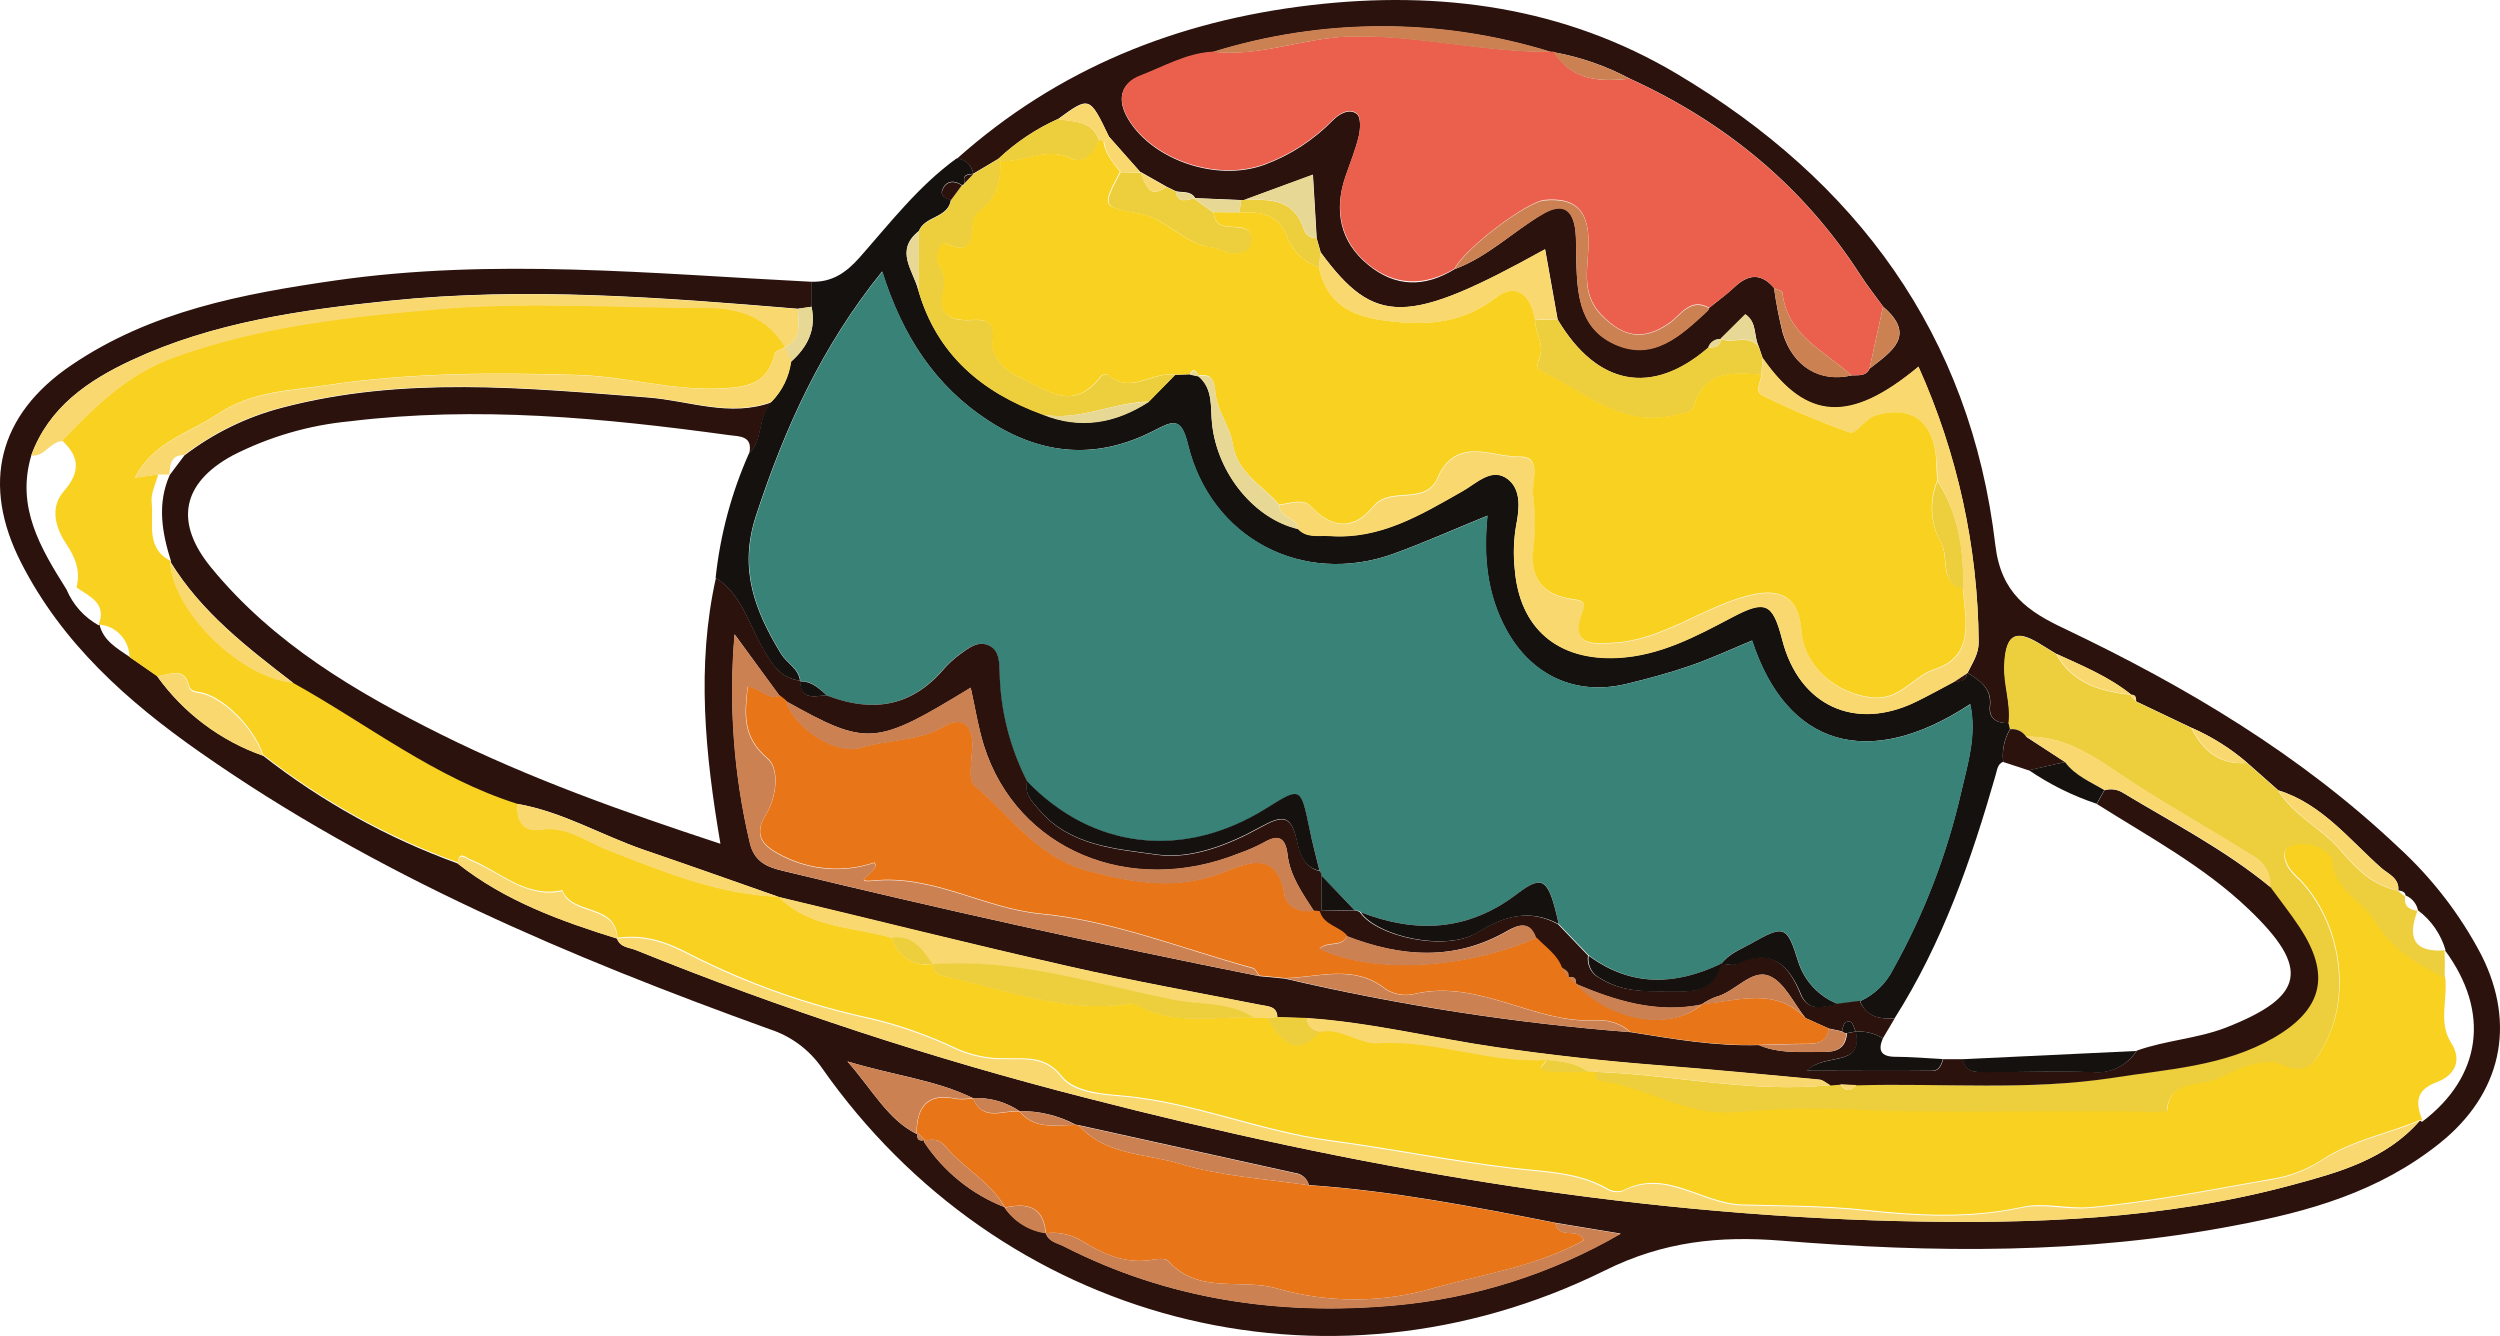 <svg width="189" height="101" viewBox="0 0 189 101" fill="none" xmlns="http://www.w3.org/2000/svg">
<path d="M72.337 12.003C79.974 5.191 88.97 1.583 99.072 0.393C108.863 -0.761 118.273 0.526 126.786 5.589C140.309 13.631 148.976 25.257 150.848 41.208C151.28 44.88 153.336 46.242 156.141 47.558C165.27 51.911 173.914 57.043 181.321 64.057C183.872 66.388 185.997 69.149 187.599 72.214C190.259 77.496 189.085 82.698 184.471 86.404C179.858 90.11 174.531 91.6 169.002 92.639C157.621 94.838 146.137 94.723 134.647 93.793C130.011 93.424 125.783 93.84 121.36 96.033C100.212 106.5 75.608 99.971 62.125 80.718C61.167 79.348 59.791 78.329 58.203 77.814C43.12 72.37 28.381 66.159 15.146 56.887C9.658 53.048 4.705 48.649 1.589 42.524C-1.429 36.601 -0.139 31.359 5.384 27.613C11.397 23.525 18.308 22.221 25.3 21.21C37.326 19.479 49.345 20.697 61.365 21.303V23.191L60.34 23.341C50.048 22.486 39.75 21.666 29.43 22.735C22.766 23.427 16.12 24.363 9.957 27.226C6.674 28.756 3.708 30.765 2.372 34.419C1.191 38.344 3.081 41.462 5.027 44.562C5.511 45.714 6.367 46.67 7.458 47.275L7.521 47.218C7.815 48.447 8.84 49.001 9.773 49.648L11.864 51.097C13.851 53.881 16.647 55.983 19.869 57.118C24.315 60.6 29.284 63.353 34.59 65.275C38.184 68.115 42.394 69.634 46.685 70.962H46.644C46.886 71.637 47.566 71.62 48.073 71.828C59.169 76.316 70.554 80.052 82.151 83.01C102.308 88.205 122.679 91.808 143.528 92.31C153.555 92.546 163.542 92.212 173.292 89.579C176.806 88.632 180.388 87.651 182.945 84.718L183.106 84.811C187.616 81.41 188.29 76.509 184.834 71.839H184.886C184.538 70.635 183.808 69.577 182.807 68.826V68.854C182.76 68.599 182.65 68.36 182.487 68.158C182.324 67.956 182.113 67.799 181.874 67.7V67.792C181.874 67.394 181.557 67.359 181.269 67.296L181.309 67.33C181.425 66.395 180.503 66.037 180.065 65.65C177.618 63.491 175.55 60.784 172.256 59.756L169.906 57.678C168.641 56.587 167.22 55.692 165.69 55.023L161.497 53.025C161.497 52.76 161.468 52.488 161.083 52.529H161.134C159.407 51.149 157.431 50.341 155.473 49.44L154.425 48.799C152.622 47.645 151.631 47.645 151.545 50.3C151.487 51.813 152.058 53.187 151.873 54.676C150.986 54.676 150.347 54.37 150.451 53.383C150.595 52.026 149.679 51.466 148.752 50.872C149.109 50.127 149.598 49.452 149.587 48.563C149.531 41.382 147.982 34.292 145.037 27.745C139.854 32.041 136.577 31.838 133.271 27.105L132.96 26.181C132.574 25.425 132.862 24.386 131.958 23.774L130.08 25.633H130.132C129.917 25.616 129.703 25.672 129.524 25.793C129.345 25.913 129.212 26.091 129.147 26.296C124.902 29.962 120.744 29.183 117.761 24.155L116.816 18.849C106.38 24.622 103.956 24.657 99.849 19.08L99.544 18.006C99.452 16.419 99.36 14.837 99.262 13.209L94.049 15.126H93.854L90.254 14.97H90.358C90.006 14.393 89.402 14.577 88.901 14.456L88.204 14.116L86.228 12.996V13.024L83.844 10.34C82.37 7.257 82.37 7.257 79.991 8.995C78.331 9.738 76.806 10.755 75.481 12.003L73.581 13.128C73.533 12.827 73.383 12.55 73.157 12.346C72.93 12.141 72.641 12.02 72.337 12.003ZM77.077 84.02H77.111C76.062 83.309 74.811 82.957 73.546 83.015V83.015C70.753 81.647 67.672 81.33 64.066 80.244C66.042 82.502 67.107 84.615 69.284 85.723L69.382 85.648C69.278 86.104 69.434 86.3 69.912 86.185L69.843 86.306C71.326 88.56 73.471 90.295 75.982 91.271H75.942C76.299 91.791 76.759 92.232 77.294 92.565C77.83 92.898 78.428 93.116 79.052 93.205V93.205C79.26 93.868 79.904 93.949 80.406 94.203C88.279 98.244 96.693 99.463 105.378 98.683C111.42 98.153 117.273 96.301 122.524 93.257L117.594 92.443C111.42 91.219 105.246 90.024 98.951 89.591C98.889 89.348 98.754 89.129 98.564 88.965C98.375 88.801 98.14 88.699 97.891 88.673L81.552 85.059L81.321 85.024C80.015 84.33 78.555 83.979 77.077 84.003V84.02ZM139.986 28.38C140.493 28.346 141.057 28.479 141.345 27.867C142.975 26.591 144.928 25.384 142.37 23.185C141.795 22.388 141.178 21.615 140.643 20.783C136.329 14.081 130.426 9.237 123.232 5.953C121.427 4.99 119.484 4.315 117.473 3.949H117.277C108.94 1.354 100.014 1.354 91.677 3.949C89.695 4.059 87.985 5.069 86.2 5.751C84.713 6.328 84.408 7.552 85.312 9.047C87.167 12.101 91.947 13.763 95.547 12.476C97.529 11.751 99.323 10.587 100.794 9.07C101.266 8.597 102.026 8.187 102.579 8.62C102.884 8.862 102.856 9.745 102.729 10.282C102.481 11.333 102.061 12.349 101.709 13.377C100.834 15.957 101.312 18.272 103.408 20.004C105.505 21.736 107.705 21.736 109.968 20.35C112.451 19.427 114.34 17.556 116.551 16.211C118.089 15.27 118.913 15.732 119.108 17.464C119.172 18.041 119.143 18.618 119.16 19.225C119.224 21.869 119.235 24.703 122.04 25.985C124.994 27.347 127.097 25.332 129.101 23.479C129.152 23.414 129.194 23.342 129.228 23.266C129.867 22.74 130.541 22.255 131.14 21.695C132.182 20.714 133.155 20.639 134.117 21.77C134.274 22.917 134.493 24.054 134.774 25.177C135.551 27.728 137.584 28.935 139.986 28.38Z" fill="#2B120D"/>
<path d="M148.733 50.86C149.661 51.437 150.576 52.015 150.432 53.371C150.329 54.358 150.968 54.682 151.855 54.664C151.914 54.806 151.951 54.956 151.964 55.109C151.522 55.854 151.337 56.725 151.44 57.586C150.991 57.782 150.991 58.209 150.864 58.613C149.027 65.033 146.833 71.314 143.228 76.988C142.11 77.052 141.097 76.908 140.619 75.689C141.701 75.196 142.582 74.344 143.112 73.276C145.457 69.075 147.191 64.559 148.261 59.866C148.745 57.77 149.448 55.594 148.941 53.233C141.246 58.296 135.061 56.419 132.452 48.424C130.908 49.065 129.382 49.775 127.798 50.323C126.214 50.872 124.585 51.31 122.955 51.703C119.084 52.638 115.732 51.045 113.849 47.564C112.438 44.949 112.121 42.166 112.444 38.985C109.91 40.019 107.652 41.029 105.325 41.872C98.477 44.331 91.503 40.717 89.804 33.605C89.285 31.457 88.652 31.827 87.177 32.583C82.933 34.748 78.798 34.448 74.749 31.821C70.7 29.194 68.224 25.402 66.686 20.523C62.107 26.187 59.314 32.375 57.148 38.997C55.824 43.038 57.073 46.196 59.049 49.434C59.487 50.144 60.362 50.531 60.483 51.461C58.882 51.264 58.254 50.046 57.557 48.816C56.544 47.021 56.008 44.891 54.102 43.684C54.446 40.439 55.295 37.268 56.618 34.286C57.718 33.218 57.246 31.463 58.312 30.378C59.116 29.555 59.635 28.494 59.792 27.353C61.042 26.239 61.721 24.911 61.347 23.185V21.297C62.885 21.349 63.944 20.633 64.969 19.484C67.273 16.875 69.439 14.063 72.313 11.979C72.625 11.993 72.923 12.116 73.155 12.327C73.386 12.538 73.537 12.823 73.58 13.134V13.134C73.165 13.169 72.733 13.186 72.929 13.815C72.922 13.867 72.895 13.913 72.854 13.944C72.813 13.975 72.761 13.989 72.71 13.983C72.134 13.607 71.558 13.636 71.264 14.283C71.028 14.791 71.466 14.987 71.892 15.091C71.685 16.5 69.917 16.303 69.462 17.464C67.602 18.936 69.047 20.437 69.421 21.926C70.821 26.787 74.219 29.639 78.792 31.313C81.672 32.468 84.327 31.994 86.855 30.355L88.836 28.34L89.948 28.3L90.691 28.455L90.564 28.404C91.756 29.385 91.486 30.805 91.635 32.087C92.061 35.822 94.832 39.205 98.126 39.978C98.794 40.694 99.698 40.452 100.505 40.509C104.329 40.792 107.416 38.904 110.578 37.115C111.62 36.538 112.784 35.285 113.987 36.214C114.995 36.994 114.88 38.419 114.615 39.73C114.431 40.813 114.396 41.916 114.511 43.009C114.868 47.495 117.748 49.937 122.269 49.729C125.477 49.573 128.207 48.106 130.96 46.652C133.488 45.318 134.013 45.578 134.738 48.384C136.028 53.354 140.233 55.311 144.869 53.031C145.842 52.557 146.787 52.026 147.749 51.518C148.227 51.518 148.641 51.466 148.716 50.883L148.733 50.86Z" fill="#15110E"/>
<path d="M11.881 51.12L9.79 49.67C9.78 49.053 9.543 48.461 9.124 48.008C8.705 47.556 8.134 47.274 7.521 47.217L7.452 47.246C8.103 45.583 6.761 45.104 5.782 44.411C6.099 43.193 5.718 42.189 5.033 41.161C4.192 39.897 3.737 38.385 4.837 37.12C6.093 35.683 6.018 34.528 4.693 33.304C7.193 30.724 9.56 28.299 13.252 26.954C19.812 24.599 26.585 23.877 33.346 23.323C40.021 22.78 46.777 23.236 53.504 23.248C55.952 23.248 58.025 23.998 59.361 26.209V26.238C59.085 26.406 58.618 26.527 58.566 26.746C58.025 29.055 56.47 29.275 54.397 29.367C50.768 29.523 47.301 28.461 43.747 28.345C37.412 28.149 31.042 28.161 24.695 29.113C21.816 29.546 19.074 29.563 16.465 31.295C14.265 32.75 11.553 33.425 10.205 36.104L11.962 35.856C11.783 36.566 11.386 37.305 11.466 37.986C11.639 39.545 10.971 41.45 12.923 42.42H12.872C13.027 46.155 18.17 51.229 22.173 51.593C27.788 54.71 32.891 58.774 39.134 60.731C39.042 62.048 39.474 62.902 40.971 62.694C42.878 62.429 44.346 63.624 45.959 64.247C50.163 65.875 54.31 67.618 58.906 67.78H58.871C61.239 70.193 64.533 70.037 67.47 70.886C67.623 71.548 68.026 72.124 68.594 72.494C69.162 72.865 69.851 73 70.517 72.872V72.872C70.609 73.761 71.266 73.767 71.957 73.917C76.345 74.881 80.596 76.596 85.249 75.874C85.501 75.825 85.761 75.857 85.992 75.966C88.797 77.577 91.85 76.797 94.81 76.907H95.8C97.223 79.338 98.271 79.603 99.832 77.929C101.393 77.652 102.769 78.893 104.105 78.812C108.471 78.541 112.589 80.354 116.914 80.076C116.914 80.371 116.022 80.775 116.845 80.919C117.919 81.027 119 81.043 120.076 80.966H120.548C120.652 81.197 120.727 81.612 120.854 81.629C124.367 82.039 127.431 84.308 131.134 84.019C134.058 83.767 136.996 83.696 139.929 83.806C147.416 84.164 154.903 83.806 162.39 83.985C162.872 84.019 163.356 84.005 163.836 83.944C164.072 81.37 166.525 82.16 167.867 81.404C169.209 80.648 171.357 79.874 172.55 80.423C174.56 81.341 175.112 80.076 175.677 79.078C177.842 75.239 176.979 69.726 173.892 66.487C173.571 66.213 173.285 65.901 173.039 65.558C172.411 64.449 172.711 63.785 174.041 63.745C175.078 63.705 176.27 64.374 176.345 65.015C176.541 67.324 178.649 68.046 179.559 69.535C180.906 71.804 182.79 72.803 184.852 73.865C185.065 75.51 184.322 77.288 185.289 78.801C186.257 80.313 185.399 81.375 184.235 81.803C182.508 82.449 182.663 83.46 183.147 84.747L182.98 84.654C180.561 85.676 177.935 86.15 175.665 87.593C174.628 88.288 173.466 88.776 172.244 89.03C167.533 89.85 162.839 90.808 158.059 91.253C156.291 91.415 154.603 90.855 152.824 91.253C148.919 92.102 144.91 91.882 141.017 91.461C137.907 91.12 134.814 91.143 131.722 91.057C128.629 90.97 125.933 88.274 122.674 90.006C122.47 90.06 122.257 90.07 122.049 90.038C121.841 90.005 121.642 89.929 121.464 89.815C119.316 88.597 116.764 88.557 114.553 88.303C109.859 87.766 105.263 86.819 100.615 86.202C95.184 85.48 90.133 83.24 84.645 82.801C83.257 82.692 81.189 82.495 80.285 81.364C79.018 79.759 77.584 80.042 76.052 80.001C74.8 80.032 73.557 79.791 72.406 79.297C70.334 78.305 68.164 77.532 65.933 76.988C61.163 75.974 56.545 74.342 52.196 72.133C50.388 71.175 48.689 70.603 46.696 70.892H46.685C46.535 68.248 43.275 69.223 42.509 67.295C39.756 67.901 37.844 65.898 35.598 64.986C35.114 64.79 34.774 64.305 34.596 65.194C29.299 63.277 24.338 60.531 19.898 57.06C19.189 54.93 16.811 52.574 15.049 52.309C14.686 52.251 14.386 52.199 14.294 51.818C13.908 50.306 12.785 51.062 11.881 51.12Z" fill="#F8D121"/>
<path d="M123.221 5.953C130.415 9.261 136.318 14.081 140.632 20.783C141.167 21.615 141.783 22.388 142.359 23.185C142.02 24.749 141.674 26.308 141.334 27.867C141.046 28.479 140.482 28.346 139.975 28.381C137.948 26.539 135.12 25.373 134.751 22.128C134.751 21.99 134.337 21.892 134.112 21.77C133.15 20.616 132.177 20.714 131.134 21.695C130.558 22.273 129.862 22.74 129.222 23.266C127.771 22.429 127.034 23.843 126.187 24.42C124.235 25.771 122.732 25.494 121.119 23.843C119.391 22.111 120.146 20.033 120.094 18.11C120.036 15.801 118.994 14.918 116.794 15.109C115.429 15.224 110.729 18.78 109.969 20.304C107.705 21.667 105.425 21.62 103.409 19.958C101.393 18.295 100.834 15.917 101.71 13.331C102.061 12.303 102.482 11.287 102.729 10.236C102.856 9.699 102.885 8.816 102.58 8.574C102.004 8.141 101.266 8.574 100.794 9.024C99.323 10.541 97.53 11.705 95.547 12.43C91.948 13.717 87.168 12.055 85.313 9.001C84.409 7.506 84.737 6.276 86.2 5.704C87.985 5.023 89.696 4.013 91.677 3.903C95.225 4.331 98.548 2.847 102.107 2.749C107.245 2.622 112.198 3.961 117.277 3.903H117.473C118.861 6.143 120.981 6.178 123.221 5.953Z" fill="#EA604D"/>
<path d="M81.332 85.047L81.562 85.082C83.584 87.345 86.602 87.195 89.165 87.968C92.304 88.926 95.684 89.123 98.956 89.608C105.251 90.04 111.425 91.236 117.593 92.459C117.766 93.752 119.35 92.725 119.735 93.764C116.257 95.71 112.34 96.287 108.626 97.309C104.688 98.514 100.487 98.548 96.531 97.407C93.859 96.616 90.633 97.897 88.318 95.329C88.117 95.103 87.495 95.173 87.091 95.242C85.145 95.577 83.44 94.832 81.908 93.885C81.067 93.341 80.063 93.108 79.069 93.227V93.227C78.902 91.178 77.635 90.918 75.959 91.293H75.999C74.882 89.336 72.82 88.309 71.432 86.617C71.247 86.39 70.987 86.236 70.699 86.183C70.41 86.13 70.113 86.181 69.859 86.329L69.928 86.207L69.399 85.67L69.301 85.746C69.301 83.725 70.073 82.594 72.319 83.09C72.734 83.124 73.152 83.107 73.563 83.038V83.038C74.329 84.879 75.866 83.887 77.128 84.043H77.093C78.228 85.428 79.829 85.053 81.332 85.047Z" fill="#E87619"/>
<path d="M184.817 73.928C182.755 72.866 180.872 71.867 179.524 69.599C178.637 68.109 176.506 67.393 176.31 65.078C176.253 64.438 175.061 63.768 174.007 63.808C172.676 63.849 172.377 64.513 173.005 65.621C173.25 65.964 173.536 66.276 173.857 66.55C176.944 69.789 177.808 75.302 175.642 79.141C175.066 80.14 174.525 81.404 172.515 80.486C171.323 79.909 169.203 80.7 167.833 81.468C166.462 82.235 164.037 81.433 163.801 84.008C163.322 84.069 162.837 84.082 162.355 84.048C154.868 83.881 147.381 84.227 139.894 83.869C136.961 83.759 134.024 83.83 131.099 84.083C127.396 84.371 124.332 82.103 120.819 81.693C120.692 81.693 120.617 81.26 120.52 81.029C126.452 81.231 132.32 82.651 138.299 82.039L139.099 81.976C139.485 82.46 139.888 82.611 140.32 82.028C146.782 81.872 153.279 82.472 159.712 81.45C163.83 80.804 168.103 80.596 171.807 78.437C175.51 76.278 176.115 73.663 173.782 70.106C173.097 69.062 172.313 68.08 171.576 67.064C171.611 66.573 171.5 66.083 171.257 65.656C171.014 65.228 170.65 64.883 170.211 64.663C167.274 62.804 164.175 61.072 161.232 59.167C158.813 57.597 156.4 55.593 153.169 55.703C153.041 55.501 152.858 55.339 152.642 55.237C152.426 55.135 152.185 55.096 151.948 55.126C151.935 54.973 151.898 54.823 151.839 54.681C152.023 53.209 151.453 51.795 151.511 50.305C151.609 47.65 152.599 47.673 154.39 48.804L155.438 49.445C156.671 51.685 158.79 52.28 161.1 52.534H161.048L161.463 53.03L165.656 55.028C166.537 56.76 167.798 57.856 169.871 57.683L172.221 59.756C173.413 61.684 175.562 62.688 176.909 64.253C178.257 65.817 179.363 66.926 181.275 67.335L181.235 67.301L181.839 67.797V67.705C181.69 68.467 182.087 68.773 182.772 68.859V68.831C181.995 70.851 182.438 72.029 184.851 71.844H184.8C184.846 72.537 184.828 73.235 184.817 73.928Z" fill="#EDCE3D"/>
<path d="M147.756 51.541C146.794 52.049 145.849 52.58 144.876 53.053C140.269 55.31 136.035 53.377 134.745 48.406C134.02 45.606 133.496 45.346 130.967 46.674C128.214 48.129 125.484 49.595 122.276 49.751C117.755 49.97 114.876 47.517 114.518 43.031C114.403 41.939 114.438 40.835 114.622 39.752C114.887 38.442 115.002 37.016 113.994 36.237C112.791 35.307 111.627 36.548 110.585 37.137C107.434 38.927 104.336 40.815 100.512 40.532C99.705 40.474 98.784 40.716 98.133 40.001C98.099 39.06 96.67 39.204 96.722 38.194C97.546 38.061 98.548 37.691 99.147 38.327C100.782 40.058 102.401 40.058 103.818 38.327C105.148 36.699 107.849 38.384 108.748 36.017C108.782 35.942 108.817 35.861 108.857 35.792C110.36 33.067 112.889 34.586 114.887 34.551C116.615 34.551 115.82 36.352 115.912 37.391C116.081 38.732 116.095 40.088 115.953 41.432C115.613 43.84 116.776 45.04 118.919 45.323C119.846 45.444 119.898 45.641 119.633 46.351C118.729 48.81 120.307 48.712 121.937 48.625C125.651 48.429 128.589 46.022 132.056 45.081C134.538 44.405 136.007 45.081 136.202 47.696C136.41 50.421 138.806 52.418 141.443 52.747C143.667 53.03 144.611 51.154 146.258 50.623C148.407 49.93 148.723 48.383 148.597 46.501C148.55 45.837 148.464 45.173 148.401 44.504C148.481 41.617 148.032 38.846 146.483 36.341C146.483 35.838 146.42 35.336 146.396 34.834C146.241 31.913 144.513 30.585 141.789 31.428C141.075 31.647 140.326 32.859 139.888 32.709C137.639 31.915 135.439 30.988 133.3 29.933C132.597 29.598 133.15 28.87 133.167 28.322L133.271 27.064C136.577 31.797 139.883 31.999 145.037 27.704C147.982 34.251 149.532 41.341 149.587 48.521C149.587 49.428 149.109 50.103 148.752 50.831V50.877L147.756 51.541Z" fill="#F9D96F"/>
<path d="M46.65 70.962C48.643 70.673 50.342 71.245 52.151 72.203C56.499 74.412 61.117 76.044 65.887 77.058C68.118 77.602 70.288 78.375 72.36 79.367C73.511 79.861 74.754 80.102 76.006 80.071C77.538 80.112 78.972 79.829 80.239 81.434C81.137 82.588 83.211 82.762 84.599 82.871C90.087 83.31 95.138 85.55 100.569 86.272C105.217 86.889 109.813 87.836 114.507 88.373C116.73 88.627 119.282 88.667 121.418 89.885C121.596 89.999 121.795 90.075 122.003 90.108C122.211 90.14 122.424 90.13 122.628 90.076C125.888 88.344 128.623 91.04 131.676 91.127C134.728 91.213 137.861 91.19 140.971 91.531C144.865 91.952 148.873 92.171 152.778 91.323C154.546 90.942 156.234 91.502 158.013 91.323C162.793 90.878 167.487 89.92 172.198 89.1C173.42 88.846 174.582 88.358 175.62 87.663C177.889 86.22 180.515 85.746 182.934 84.724C180.377 87.657 176.794 88.638 173.281 89.585C163.531 92.218 153.544 92.552 143.517 92.316C122.708 91.808 102.286 88.206 82.151 83.01C70.556 80.052 59.173 76.316 48.079 71.828C47.572 71.62 46.892 71.637 46.65 70.962Z" fill="#F9D96F"/>
<path d="M78.798 31.342C74.225 29.668 70.827 26.816 69.428 21.955C69.428 20.47 69.441 18.982 69.468 17.493C69.923 16.338 71.691 16.529 71.898 15.12L72.716 14.012C72.767 14.018 72.819 14.005 72.86 13.973C72.901 13.942 72.928 13.896 72.935 13.845L73.586 13.163L75.481 12.003L75.648 12.182C75.694 13.764 75.308 15.103 73.92 16.073C73.022 16.702 74.392 19.75 71.438 18.382C71.15 18.249 70.591 19.439 71.006 20.05C71.209 20.363 71.339 20.717 71.386 21.087C71.433 21.457 71.395 21.833 71.276 22.186C70.971 23.601 71.703 24.213 73.068 24.207C74.219 24.207 75.371 23.924 75.043 25.939C74.945 26.591 75.585 27.832 76.955 28.467C79.259 29.535 81.154 31.215 83.29 28.404C83.358 28.355 83.436 28.323 83.519 28.312C83.601 28.301 83.685 28.311 83.763 28.34C85.491 29.882 87.161 28.04 88.854 28.34L86.873 30.355C84.12 30.407 81.586 31.862 78.798 31.342Z" fill="#EDCE3D"/>
<path d="M59.354 26.256C58.018 24.045 55.944 23.3 53.497 23.294C46.775 23.294 40.02 22.827 33.339 23.369C26.577 23.947 19.804 24.645 13.245 27C9.553 28.323 7.186 30.747 4.686 33.351C3.77 33.414 3.361 34.569 2.354 34.436C3.69 30.782 6.656 28.773 9.939 27.243C16.101 24.357 22.747 23.444 29.411 22.752C39.732 21.684 50.029 22.503 60.321 23.358C60.333 24.414 60.707 25.621 59.354 26.256Z" fill="#F9D96F"/>
<path d="M133.254 27.076L133.15 28.335C131.008 28.173 128.871 27.977 128.042 30.696C127.869 31.273 127.27 31.21 126.786 31.342C122.645 32.457 119.789 29.61 116.5 28.058C116.143 27.89 116.224 27.48 116.356 27.157C116.817 26.106 116.062 25.194 116.051 24.201L117.744 24.144C120.727 29.166 124.886 29.951 129.13 26.279C129.591 26.279 130.052 26.239 130.115 25.621H130.063C130.979 26.026 132.119 25.252 132.943 26.17L133.254 27.076Z" fill="#EDCE3D"/>
<path d="M79.062 93.228C80.056 93.109 81.061 93.342 81.902 93.886C83.457 94.833 85.162 95.577 87.085 95.243C87.488 95.173 88.11 95.104 88.312 95.329C90.616 97.898 93.853 96.617 96.525 97.407C100.481 98.548 104.682 98.514 108.619 97.309C112.357 96.27 116.251 95.704 119.735 93.77C119.349 92.731 117.765 93.77 117.593 92.466L122.528 93.28C117.278 96.324 111.425 98.176 105.383 98.706C96.698 99.486 88.283 98.245 80.41 94.227C79.915 93.978 79.27 93.892 79.062 93.228Z" fill="#CC8153"/>
<path d="M117.742 24.126L116.048 24.184C115.72 22.203 114.539 21.378 113.117 22.486C110.577 24.461 107.905 24.64 104.864 24.264C102.162 23.93 100.319 22.989 99.709 20.223L99.83 19.069C103.936 24.645 106.361 24.628 116.797 18.838L117.742 24.126Z" fill="#F9D96F"/>
<path d="M109.967 20.35C110.727 18.797 115.427 15.241 116.792 15.155C118.992 14.964 120.034 15.824 120.092 18.156C120.144 20.079 119.366 22.151 121.117 23.889C122.753 25.517 124.233 25.794 126.185 24.466C127.032 23.889 127.769 22.48 129.22 23.312C129.187 23.388 129.145 23.46 129.094 23.525C127.089 25.378 124.987 27.393 122.033 26.031C119.234 24.749 119.222 21.915 119.153 19.271C119.153 18.693 119.153 18.116 119.101 17.51C118.905 15.778 118.082 15.316 116.544 16.257C114.338 17.556 112.449 19.427 109.967 20.35Z" fill="#CC8153"/>
<path d="M88.186 14.139L88.883 14.479C89.073 15.484 89.776 15.056 90.34 14.993H90.237L91.751 16.072C91.867 17.308 92.834 17.117 93.635 17.192C94.32 17.256 94.746 17.579 94.666 18.307C94.585 19.034 93.98 19.155 93.37 19.172C92.759 19.19 92.218 18.809 91.734 18.745C89.592 18.491 88.25 16.575 86.269 16.188C83.326 15.611 83.302 15.732 84.719 13.019L86.234 13.059V13.03C86.787 14.595 87.161 14.808 88.186 14.139Z" fill="#EDCE3D"/>
<path d="M117.276 3.92C112.196 4.001 107.243 2.661 102.106 2.765C98.547 2.852 95.195 4.336 91.676 3.92C100.013 1.325 108.939 1.325 117.276 3.92V3.92Z" fill="#CC8153"/>
<path d="M34.59 65.275C34.768 64.386 35.108 64.871 35.592 65.067C37.855 65.968 39.767 67.954 42.503 67.376C43.269 69.305 46.535 68.329 46.679 70.973C42.388 69.633 38.178 68.115 34.59 65.275Z" fill="#F9D96F"/>
<path d="M11.879 51.12C12.783 51.062 13.906 50.306 14.28 51.9C14.373 52.281 14.672 52.333 15.035 52.39C16.797 52.656 19.176 55.011 19.884 57.141C16.662 56.007 13.867 53.904 11.879 51.12V51.12Z" fill="#F9D96F"/>
<path d="M73.546 83.009C73.135 83.078 72.718 83.095 72.302 83.061C70.056 82.565 69.29 83.696 69.284 85.717C67.107 84.608 66.042 82.496 64.066 80.238C67.672 81.341 70.753 81.658 73.546 83.009Z" fill="#CC8153"/>
<path d="M98.962 89.614C95.684 89.106 92.304 88.933 89.171 87.974C86.608 87.195 83.59 87.345 81.568 85.088L97.908 88.702C98.155 88.729 98.388 88.831 98.576 88.993C98.764 89.156 98.899 89.373 98.962 89.614V89.614Z" fill="#CC8153"/>
<path d="M75.481 12.003C76.8 10.756 78.319 9.74 79.973 8.995C81.188 9.209 82.576 9.099 83.106 10.635C82.691 11.518 82.023 12.465 81.05 11.991C79.143 11.068 77.444 12.291 75.653 12.182L75.481 12.003Z" fill="#EDCE3D"/>
<path d="M181.304 67.33C179.392 66.92 178.251 65.771 176.938 64.247C175.625 62.723 173.442 61.678 172.25 59.75C175.544 60.783 177.612 63.491 180.06 65.65C180.497 66.037 181.419 66.395 181.304 67.33Z" fill="#F9D96F"/>
<path d="M134.111 21.77C134.336 21.892 134.733 21.99 134.751 22.128C135.119 25.373 137.947 26.539 139.974 28.381C137.584 28.958 135.551 27.728 134.791 25.177C134.502 24.055 134.276 22.918 134.111 21.77Z" fill="#CC8153"/>
<path d="M99.831 19.069L99.71 20.224C99.198 20.044 98.728 19.763 98.327 19.397C97.926 19.031 97.603 18.587 97.377 18.093C96.692 16.131 95.333 15.986 93.691 16.079L93.835 15.126H94.031C95.932 15.069 97.827 14.982 98.57 17.349C98.634 17.549 98.763 17.722 98.936 17.841C99.109 17.96 99.316 18.018 99.526 18.007L99.831 19.069Z" fill="#EDCE3D"/>
<path d="M99.526 17.995C99.316 18.006 99.109 17.948 98.936 17.829C98.763 17.71 98.634 17.537 98.57 17.336C97.827 14.97 95.932 15.056 94.031 15.114L99.243 13.197C99.341 14.825 99.433 16.407 99.526 17.995Z" fill="#E8D896"/>
<path d="M69.842 86.317C70.095 86.17 70.393 86.119 70.681 86.172C70.969 86.225 71.229 86.379 71.414 86.606C72.802 88.297 74.87 89.325 75.981 91.282C73.47 90.306 71.324 88.571 69.842 86.317V86.317Z" fill="#CC8153"/>
<path d="M141.334 27.866C141.674 26.308 142.019 24.749 142.359 23.185C144.916 25.384 142.964 26.591 141.334 27.866Z" fill="#CC8153"/>
<path d="M161.128 52.517C158.825 52.263 156.699 51.669 155.467 49.429C157.425 50.329 159.429 51.138 161.128 52.517Z" fill="#F9D96F"/>
<path d="M123.22 5.952C120.991 6.178 118.86 6.143 117.461 3.949C119.473 4.314 121.415 4.99 123.22 5.952Z" fill="#CC8153"/>
<path d="M83.129 10.658C82.599 9.122 81.211 9.232 79.996 9.018C82.375 7.286 82.375 7.286 83.849 10.363L83.475 10.715C83.367 10.665 83.248 10.645 83.129 10.658V10.658Z" fill="#F9D96F"/>
<path d="M59.355 26.256C60.691 25.621 60.317 24.414 60.328 23.335L61.354 23.185C61.728 24.916 61.048 26.238 59.798 27.353L59.332 26.285L59.355 26.256Z" fill="#E8D896"/>
<path d="M75.941 91.31C77.617 90.924 78.884 91.195 79.052 93.244C78.428 93.155 77.829 92.938 77.294 92.605C76.758 92.272 76.298 91.831 75.941 91.31V91.31Z" fill="#CC8153"/>
<path d="M132.942 26.151C132.119 25.234 130.978 26.007 130.062 25.603L131.94 23.744C132.844 24.356 132.556 25.395 132.942 26.151Z" fill="#E8D896"/>
<path d="M169.899 57.678C167.826 57.851 166.565 56.737 165.684 55.023C167.213 55.691 168.634 56.587 169.899 57.678V57.678Z" fill="#F9D96F"/>
<path d="M86.233 13.047L84.719 13.007C84.195 12.308 83.567 11.656 83.475 10.698L83.849 10.34L86.233 13.047Z" fill="#F9D96F"/>
<path d="M77.11 84.019C75.872 83.864 74.311 84.857 73.545 83.015C74.81 82.957 76.06 83.309 77.11 84.019V84.019Z" fill="#CC8153"/>
<path d="M93.836 15.137C93.79 15.455 93.744 15.772 93.692 16.09L91.751 16.061L90.236 14.981L93.836 15.137Z" fill="#E8D896"/>
<path d="M81.332 85.048C79.829 85.048 78.228 85.428 77.076 84.003C78.56 83.984 80.025 84.344 81.332 85.048V85.048Z" fill="#CC8153"/>
<path d="M88.186 14.139C87.161 14.808 86.787 14.595 86.211 13.019L88.186 14.139Z" fill="#F9D96F"/>
<path d="M90.34 14.993C89.764 15.051 89.073 15.484 88.883 14.479C89.384 14.601 89.989 14.439 90.34 14.993Z" fill="#E8D896"/>
<path d="M130.114 25.621C130.05 26.239 129.59 26.262 129.129 26.279C129.195 26.075 129.329 25.898 129.507 25.779C129.686 25.66 129.9 25.604 130.114 25.621V25.621Z" fill="#E8D896"/>
<path d="M161.491 53.025L161.076 52.528C161.462 52.488 161.468 52.759 161.491 53.025Z" fill="#F9D96F"/>
<path d="M69.382 85.659L69.912 86.196C69.434 86.311 69.278 86.115 69.382 85.659Z" fill="#CC8153"/>
<path d="M60.506 51.461C60.385 50.531 59.509 50.144 59.072 49.434C57.096 46.196 55.846 43.038 57.171 38.997C59.337 32.37 62.13 26.181 66.709 20.523C68.246 25.402 70.688 29.183 74.772 31.821C78.855 34.459 82.956 34.748 87.2 32.583C88.686 31.827 89.308 31.457 89.827 33.605C91.555 40.694 98.5 44.331 105.348 41.872C107.652 41.035 109.956 40.024 112.467 38.985C112.15 42.166 112.467 44.949 113.872 47.564C115.755 51.028 119.107 52.638 122.977 51.703C124.607 51.31 126.237 50.872 127.821 50.323C129.405 49.775 130.931 49.065 132.475 48.424C135.084 56.419 141.269 58.296 148.964 53.233C149.471 55.594 148.768 57.77 148.284 59.866C147.214 64.559 145.48 69.075 143.135 73.276C142.605 74.344 141.724 75.196 140.641 75.689L138.965 75.909C138.26 75.635 137.625 75.207 137.106 74.656C136.586 74.104 136.197 73.444 135.965 72.722C135.107 69.951 134.905 69.899 132.4 71.319C131.605 71.77 130.672 72.076 130.136 72.872V72.843C126.681 74.506 123.323 74.627 120.115 72.226L117.84 69.853C117.08 66.389 116.688 66.072 114.696 67.579C110.981 70.407 107.053 70.586 102.872 68.958C102.745 68.867 102.59 68.824 102.434 68.837L99.871 66.181C99.878 66.118 99.872 66.055 99.853 65.994C99.835 65.933 99.803 65.877 99.761 65.829C99.502 64.767 99.214 63.711 98.99 62.643C98.333 59.502 98.339 59.502 95.713 61.148C89.498 65.033 82.61 64.242 77.628 59.069C76.32 56.519 75.609 53.704 75.549 50.837C75.549 50.058 75.52 49.198 74.783 48.822C73.931 48.384 73.182 49.007 72.514 49.492C72.043 49.843 71.612 50.246 71.23 50.693C68.799 53.475 65.856 53.856 62.55 52.604C61.946 52.078 61.398 51.449 60.483 51.518L60.506 51.461Z" fill="#388278"/>
<path d="M91.75 16.044L93.691 16.073C95.332 15.98 96.692 16.125 97.377 18.087C97.603 18.581 97.926 19.025 98.327 19.391C98.728 19.757 99.198 20.038 99.71 20.218C100.32 22.989 102.163 23.93 104.864 24.259C107.905 24.634 110.577 24.455 113.117 22.481C114.54 21.372 115.721 22.198 116.049 24.178C116.049 25.171 116.815 26.083 116.354 27.134C116.222 27.44 116.141 27.867 116.498 28.034C119.787 29.564 122.643 32.433 126.784 31.319C127.268 31.186 127.867 31.244 128.04 30.672C128.869 27.953 131.006 28.15 133.148 28.311C133.148 28.86 132.572 29.587 133.281 29.922C135.42 30.977 137.62 31.904 139.869 32.699C140.307 32.849 141.056 31.637 141.77 31.417C144.517 30.574 146.245 31.902 146.378 34.823C146.378 35.325 146.435 35.828 146.458 36.33C146.147 37.068 146.007 37.867 146.049 38.667C146.091 39.467 146.314 40.247 146.7 40.948C147.403 42.103 146.522 43.996 148.382 44.47C148.445 45.139 148.532 45.803 148.578 46.467C148.704 48.349 148.388 49.896 146.239 50.589C144.592 51.12 143.648 52.996 141.425 52.713C138.787 52.384 136.391 50.404 136.184 47.662C135.988 45.041 134.519 44.372 132.037 45.047C128.581 45.988 125.632 48.395 121.918 48.592C120.282 48.678 118.704 48.776 119.614 46.317C119.879 45.607 119.827 45.411 118.9 45.289C116.757 45.007 115.594 43.806 115.934 41.398C116.076 40.054 116.063 38.698 115.893 37.358C115.801 36.318 116.619 34.471 114.868 34.517C112.858 34.552 110.341 33.033 108.838 35.758C108.798 35.828 108.763 35.908 108.729 35.983C107.836 38.327 105.129 36.642 103.799 38.293C102.382 40.025 100.763 40.025 99.128 38.293C98.552 37.658 97.527 38.027 96.703 38.154C95.453 36.653 93.524 35.845 93.161 33.42C93.011 32.398 92.159 31.25 91.929 29.997C91.796 29.287 91.929 28.121 90.552 28.392L90.679 28.444C90.466 28.219 90.328 27.647 89.936 28.288L88.824 28.329C87.131 28.034 85.438 29.876 83.733 28.329C83.655 28.299 83.571 28.289 83.489 28.3C83.406 28.312 83.328 28.343 83.261 28.392C81.141 31.203 79.229 29.547 76.925 28.456C75.555 27.821 74.915 26.579 75.013 25.927C75.324 23.912 74.184 24.195 73.038 24.195C71.673 24.195 70.942 23.589 71.247 22.175C71.366 21.821 71.403 21.445 71.356 21.076C71.309 20.706 71.18 20.351 70.976 20.039C70.561 19.427 71.12 18.238 71.408 18.37C74.363 19.727 72.992 16.679 73.89 16.061C75.296 15.091 75.681 13.752 75.618 12.17C77.415 12.28 79.114 11.056 81.02 11.98C81.994 12.453 82.662 11.506 83.076 10.623C83.195 10.61 83.314 10.63 83.422 10.681C83.52 11.622 84.142 12.274 84.666 12.99C83.249 15.703 83.272 15.594 86.215 16.159C88.197 16.546 89.538 18.468 91.681 18.717C92.188 18.78 92.723 19.161 93.317 19.144C93.91 19.127 94.532 19.052 94.612 18.278C94.693 17.504 94.267 17.227 93.582 17.164C92.833 17.106 91.865 17.297 91.75 16.044Z" fill="#F8D121"/>
<path d="M56.642 34.286C56.942 32.929 55.893 32.999 55.11 32.895C45.59 31.59 36.053 30.678 26.44 31.85C23.345 32.144 20.333 33.023 17.565 34.442C13.7 36.555 13.194 39.539 15.97 42.916C20.675 48.655 26.912 52.321 33.392 55.548C40.078 58.867 47.099 61.367 54.465 63.791C53.313 57.02 52.634 50.358 54.125 43.684C56.02 44.891 56.556 47.021 57.581 48.816C58.278 50.046 58.906 51.264 60.507 51.46V51.524C60.57 53.088 61.739 52.517 62.574 52.603C65.88 53.856 68.823 53.475 71.254 50.693C71.636 50.246 72.067 49.843 72.538 49.492C73.206 49.007 73.955 48.383 74.807 48.822C75.544 49.197 75.556 50.058 75.573 50.837C75.633 53.704 76.344 56.519 77.652 59.069C77.439 60.033 78.032 60.611 78.597 61.269C80.947 63.999 84.425 64.19 87.484 64.629C90.046 64.998 92.891 63.884 95.282 62.562C96.877 61.684 97.585 61.517 98.052 63.549C98.248 64.438 98.553 65.575 99.78 65.858C99.821 65.906 99.853 65.962 99.871 66.023C99.89 66.083 99.896 66.147 99.889 66.21C99.889 67.082 99.889 67.942 99.889 68.82L99.762 68.952C99.624 68.923 99.483 68.906 99.342 68.9C98.478 67.561 97.528 66.245 97.338 64.611C97.177 63.249 96.595 63.081 95.495 63.728C94.901 64.041 94.285 64.309 93.652 64.53C85.41 67.832 76.875 64.242 74.387 56.385C73.938 54.965 73.719 53.498 73.385 51.997C66.162 56.408 65.581 56.448 59.412 53.013L58.957 52.644L55.542 47.962C55.088 53.245 55.476 58.567 56.694 63.728C57.034 65.183 58.03 65.558 59.188 65.835C71.14 68.737 83.149 71.392 95.213 73.802L97.142 73.986C105.741 75.995 114.48 77.348 123.284 78.033C126.497 78.547 129.705 79.113 132.977 79.009C134.336 79.586 135.77 79.552 137.192 79.517C138.235 79.517 139.496 79.719 139.64 78.108L140.314 77.981C140.89 80.752 138.01 79.511 136.582 80.96C140.164 80.96 143.148 80.96 146.131 80.96C146.592 80.96 146.793 80.504 146.903 80.077H148.389C148.654 81.231 149.592 81.029 150.393 81.035C152.979 81.035 155.576 80.96 158.139 81.035C158.799 81.117 159.468 81.009 160.07 80.725C160.671 80.441 161.18 79.992 161.537 79.43C163.72 78.645 166.064 78.535 168.253 77.698C174.271 75.343 174.686 73.207 169.98 68.716C166.565 65.46 162.453 63.266 158.519 60.778L159.095 59.745C159.333 59.675 159.584 59.657 159.829 59.693C160.075 59.729 160.309 59.818 160.518 59.952C164.279 62.227 168.207 64.242 171.662 67.088C172.399 68.104 173.183 69.085 173.868 70.13C176.201 73.686 175.63 76.301 171.893 78.46C168.155 80.62 163.893 80.827 159.798 81.474C153.365 82.473 146.868 81.872 140.4 82.051L139.185 81.999L138.385 82.063C138.102 81.913 137.809 81.653 137.538 81.63C133.443 81.243 129.342 80.856 125.242 80.533C121.141 80.21 117.144 79.759 113.147 79.182C108.378 78.495 103.661 77.3 98.818 76.983L96.578 76.907C96.549 76.082 95.938 76.105 95.345 75.99C90.501 75.043 85.641 74.165 80.826 73.069C73.494 71.406 66.197 69.605 58.888 67.827H58.923C55.508 66.632 52.098 65.431 48.677 64.248C45.48 63.145 42.52 61.361 39.151 60.784C32.908 58.827 27.805 54.763 22.19 51.645C18.734 48.972 15.232 46.305 12.888 42.472H12.94C12.255 40.296 11.852 38.108 12.836 35.902L13.942 34.43C16.131 32.756 18.628 31.534 21.291 30.834C30.477 28.409 39.721 29.333 49.005 30.055C52.104 30.297 55.197 31.573 58.358 30.407C57.27 31.463 57.742 33.218 56.642 34.286Z" fill="#2B120D"/>
<path d="M58.334 30.378C55.172 31.532 52.079 30.268 48.981 30.026C39.708 29.304 30.453 28.38 21.267 30.805C18.604 31.505 16.106 32.727 13.918 34.401C12.933 34.401 12.835 35.123 12.812 35.874H11.954L10.197 36.122C11.545 33.443 14.258 32.768 16.458 31.313C19.067 29.581 21.814 29.581 24.688 29.131C31.023 28.178 37.358 28.167 43.74 28.363C47.293 28.478 50.76 29.518 54.389 29.385C56.462 29.292 58.017 29.05 58.559 26.764C58.61 26.544 59.077 26.423 59.353 26.256L59.82 27.324C59.667 28.476 59.146 29.548 58.334 30.378Z" fill="#F9D96F"/>
<path d="M143.24 76.988L142.347 78.495C141.73 78.118 141.012 77.941 140.291 77.987C140.165 77.733 140.078 77.3 139.9 77.253C139.381 77.126 139.324 77.611 139.266 77.969L138.258 77.756L136.496 76.965C135.592 75.856 134.895 74.228 133.737 73.778C132.389 73.247 131.174 75.013 129.706 75.371C129.321 75.52 128.956 75.714 128.617 75.949H128.646C125.254 76.647 122.138 75.672 119.074 74.373L119.108 74.419C119.206 73.945 118.97 73.842 118.532 73.894V73.928C118.625 73.49 118.308 73.351 118.003 73.172C117.634 72.202 116.77 71.654 116.096 70.944C115.664 69.691 114.892 69.841 113.965 70.366C109.974 72.675 105.902 72.37 101.767 70.765C101.191 70.055 99.999 69.991 99.705 68.935L99.832 68.808L102.372 68.848C102.527 68.835 102.683 68.878 102.809 68.969C104.065 70.811 109.271 71.965 111.621 70.522C113.7 69.241 115.572 68.686 117.778 69.864L120.053 72.237C119.997 72.587 120.058 72.947 120.225 73.259C120.393 73.572 120.658 73.821 120.98 73.969C122.973 75.204 125.087 74.881 127.2 74.933C128.703 74.967 129.717 74.355 130.08 72.826V72.854C130.495 72.854 130.978 73.039 131.312 72.854C133.887 71.625 135.188 72.854 136.121 75.164C136.697 76.543 137.849 76.087 138.909 75.879L140.585 75.66C141.138 76.907 142.123 77.051 143.24 76.988Z" fill="#2B120D"/>
<path d="M90.57 28.433C91.953 28.161 91.814 29.328 91.947 30.038C92.177 31.29 93.03 32.439 93.179 33.461C93.542 35.868 95.483 36.694 96.721 38.195C96.669 39.211 98.098 39.066 98.132 40.008C94.838 39.234 92.068 35.851 91.641 32.116C91.492 30.834 91.763 29.414 90.57 28.433Z" fill="#E8D896"/>
<path d="M153.366 58.238L151.442 57.608C151.339 56.748 151.523 55.877 151.966 55.132C152.203 55.102 152.444 55.141 152.66 55.243C152.876 55.345 153.059 55.507 153.187 55.709L156.113 57.608L153.366 58.238Z" fill="#2B120D"/>
<path d="M78.799 31.342C81.586 31.862 84.138 30.407 86.862 30.384C84.334 32.023 81.661 32.508 78.799 31.342Z" fill="#E8D896"/>
<path d="M69.468 17.492C69.468 18.982 69.455 20.469 69.428 21.955C69.053 20.465 67.608 18.964 69.468 17.492Z" fill="#E8D896"/>
<path d="M72.717 14.012L71.899 15.12C71.473 15.016 71.035 14.82 71.271 14.312C71.577 13.665 72.135 13.636 72.717 14.012Z" fill="#2B120D"/>
<path d="M73.586 13.157L72.935 13.838C72.739 13.215 73.177 13.198 73.586 13.157Z" fill="#2B120D"/>
<path d="M147.754 51.541L148.721 50.906C148.624 51.489 148.232 51.564 147.754 51.541Z" fill="#2B120D"/>
<path d="M89.953 28.328C90.345 27.687 90.483 28.258 90.696 28.483L89.953 28.328Z" fill="#E8D896"/>
<path d="M58.859 67.804C66.168 69.536 73.465 71.383 80.797 73.046C85.612 74.142 90.472 75.02 95.316 75.967C95.892 76.082 96.52 76.059 96.549 76.885L95.794 76.96H94.803C92.96 75.73 90.772 76.007 88.745 75.609C82.72 74.414 76.788 72.434 70.51 72.924C69.768 71.839 69.036 70.736 67.464 70.938C64.538 70.061 61.227 70.217 58.859 67.804Z" fill="#F9D96F"/>
<path d="M98.789 76.959C103.633 77.276 108.35 78.472 113.118 79.159C117.092 79.736 121.147 80.192 125.213 80.509C129.279 80.827 133.414 81.219 137.509 81.606C137.803 81.606 138.085 81.889 138.356 82.039C132.378 82.651 126.509 81.231 120.577 81.029H120.099C119.154 80.342 118.043 80.255 116.937 80.14C112.612 80.417 108.494 78.604 104.128 78.876C102.792 78.956 101.415 77.721 99.855 77.992C99.577 77.995 99.309 77.889 99.11 77.695C98.91 77.502 98.795 77.237 98.789 76.959V76.959Z" fill="#F9D96F"/>
<path d="M70.51 72.895C76.787 72.404 82.72 74.384 88.744 75.579C90.765 75.978 92.96 75.701 94.803 76.93C91.842 76.821 88.79 77.6 85.985 75.989C85.754 75.88 85.493 75.848 85.242 75.897C80.606 76.618 76.338 74.904 71.95 73.94C71.258 73.772 70.602 73.772 70.51 72.895Z" fill="#EDCE3D"/>
<path d="M39.123 60.772C42.492 61.383 45.458 63.138 48.649 64.235C52.07 65.39 55.48 66.62 58.895 67.814C54.288 67.653 50.152 65.909 45.948 64.281C44.335 63.658 42.867 62.463 40.96 62.728C39.463 62.942 39.031 62.088 39.123 60.772Z" fill="#F9D96F"/>
<path d="M12.859 42.46C15.203 46.293 18.682 48.96 22.161 51.633C18.158 51.258 13.015 46.195 12.859 42.46Z" fill="#F9D96F"/>
<path d="M98.79 76.959C98.799 77.231 98.912 77.489 99.106 77.68C99.301 77.87 99.561 77.978 99.832 77.981C98.266 79.655 97.218 79.389 95.801 76.959L96.555 76.884L98.79 76.959Z" fill="#EDCE3D"/>
<path d="M67.457 70.886C69.029 70.684 69.761 71.787 70.504 72.872C69.838 73 69.149 72.865 68.581 72.495C68.013 72.124 67.61 71.548 67.457 70.886Z" fill="#EDCE3D"/>
<path d="M116.913 80.123C118.018 80.239 119.13 80.325 120.074 81.012C118.998 81.089 117.917 81.074 116.843 80.966C116.02 80.827 116.901 80.423 116.913 80.123Z" fill="#EDCE3D"/>
<path d="M156.111 57.608L153.197 55.692C156.411 55.582 158.824 57.585 161.26 59.156C164.226 61.078 167.302 62.81 170.297 64.674C170.736 64.895 171.1 65.24 171.343 65.668C171.585 66.095 171.697 66.585 171.662 67.076C168.246 64.23 164.307 62.204 160.523 59.941C160.315 59.806 160.08 59.717 159.834 59.681C159.589 59.646 159.339 59.663 159.101 59.733C158.024 59.115 156.86 58.653 156.111 57.608Z" fill="#F9D96F"/>
<path d="M139.133 81.977L140.348 82.028C139.922 82.612 139.519 82.462 139.133 81.977Z" fill="#F9D96F"/>
<path d="M148.406 44.516C146.546 44.042 147.427 42.143 146.724 40.994C146.338 40.293 146.116 39.513 146.074 38.713C146.032 37.913 146.172 37.114 146.482 36.376C148.049 38.858 148.487 41.624 148.406 44.516Z" fill="#EDCE3D"/>
<path d="M99.757 65.829C98.524 65.575 98.219 64.438 98.029 63.52C97.574 61.488 96.877 61.655 95.258 62.533C92.868 63.855 90.023 64.969 87.46 64.599C84.402 64.161 80.924 63.97 78.574 61.239C77.998 60.581 77.422 60.004 77.629 59.04C82.611 64.236 89.499 65.004 95.713 61.118C98.34 59.473 98.334 59.473 98.991 62.614C99.209 63.71 99.497 64.767 99.757 65.829Z" fill="#15110E"/>
<path d="M117.836 69.853C115.63 68.699 113.758 69.23 111.679 70.511C109.329 71.954 104.123 70.8 102.867 68.958C107.048 70.586 110.976 70.407 114.691 67.579C116.672 66.072 117.076 66.418 117.836 69.853Z" fill="#15110E"/>
<path d="M138.954 75.909C137.906 76.116 136.731 76.572 136.167 75.193C135.234 72.924 133.932 71.671 131.358 72.883C131.023 73.039 130.54 72.883 130.125 72.883C130.701 72.087 131.594 71.781 132.388 71.331C134.894 69.91 135.095 69.962 135.953 72.733C136.187 73.453 136.577 74.111 137.096 74.66C137.615 75.21 138.25 75.636 138.954 75.909V75.909Z" fill="#15110E"/>
<path d="M130.131 72.844C129.774 74.379 128.761 74.986 127.252 74.951C125.138 74.899 123.024 75.222 121.031 73.987C120.709 73.84 120.444 73.591 120.276 73.278C120.109 72.965 120.048 72.606 120.104 72.255C123.318 74.628 126.676 74.506 130.131 72.844Z" fill="#15110E"/>
<path d="M102.429 68.837L99.889 68.797C99.889 67.925 99.889 67.065 99.889 66.182C100.724 67.065 101.576 67.954 102.429 68.837Z" fill="#15110E"/>
<path d="M62.546 52.603C61.711 52.517 60.542 53.089 60.478 51.524C61.377 51.478 61.941 52.078 62.546 52.603Z" fill="#15110E"/>
<path d="M136.495 76.965L138.258 77.756C138.114 78.911 137.29 78.911 136.421 78.911C135.269 78.911 134.117 78.963 132.965 78.992C129.694 79.096 126.486 78.53 123.266 78.016C122.918 77.707 122.513 77.469 122.073 77.317C121.633 77.166 121.167 77.103 120.703 77.133C115.981 77.404 111.811 73.998 106.967 75.129C106.598 75.219 106.214 75.235 105.838 75.176C105.463 75.116 105.103 74.983 104.779 74.783C102.371 72.843 99.716 73.894 97.142 73.94L95.212 73.755C95.057 73.565 94.93 73.248 94.734 73.178C89.401 71.718 84.131 69.587 78.706 69.068C74.352 68.652 70.58 66.106 66.035 66.562C64.152 66.753 66.652 65.852 66.105 65.2C64.968 65.583 63.767 65.734 62.571 65.644C61.375 65.555 60.209 65.228 59.142 64.68C57.886 64.034 56.838 63.295 57.915 61.563C58.738 60.235 58.94 58.099 58.047 57.337C56.106 55.692 56.319 53.96 56.538 51.888C57.489 52.009 58.059 52.938 58.975 52.58L59.43 52.95C59.925 54.878 63.093 57.124 65.137 56.5C67.182 55.877 69.439 56.044 71.397 54.89C72.578 54.191 73.511 54.63 73.517 56.229C73.517 57.308 73.143 58.925 73.695 59.387C76.431 61.696 78.435 64.808 82.294 65.829C85.75 66.759 88.981 67.296 92.465 65.945C94.193 65.287 96.56 64.115 97.113 67.63C97.263 68.554 98.299 68.999 99.359 68.837C99.501 68.843 99.641 68.86 99.78 68.889C100.073 69.945 101.242 70.009 101.841 70.725C101.519 71.643 100.373 71.088 99.757 71.712C103.863 73.64 110.699 73.259 116.171 70.886C116.845 71.596 117.708 72.145 118.077 73.115L118.607 73.871V73.836L119.183 74.362L119.148 74.316C121.792 77.202 126.411 77.987 128.72 75.891H128.692C131.347 75.695 134.14 74.564 136.495 76.965Z" fill="#E87619"/>
<path d="M58.956 52.615C58.041 52.973 57.471 52.037 56.52 51.922C56.278 53.994 56.088 55.726 58.029 57.372C58.922 58.128 58.72 60.258 57.897 61.597C56.825 63.329 57.868 64.068 59.123 64.715C60.191 65.262 61.357 65.59 62.553 65.679C63.748 65.768 64.95 65.617 66.087 65.234C66.634 65.887 64.134 66.787 66.017 66.597C70.561 66.141 74.334 68.686 78.688 69.102C84.113 69.622 89.383 71.752 94.716 73.213C94.912 73.264 95.039 73.582 95.194 73.79C83.126 71.388 71.118 68.733 59.169 65.823C58.018 65.546 57.016 65.171 56.676 63.716C55.458 58.556 55.069 53.233 55.524 47.95L58.956 52.615Z" fill="#CC8153"/>
<path d="M99.342 68.872C98.282 69.034 97.245 68.589 97.096 67.665C96.52 64.15 94.147 65.322 92.448 65.98C88.992 67.331 85.755 66.794 82.277 65.864C78.418 64.843 76.414 61.702 73.678 59.422C73.102 58.96 73.505 57.343 73.499 56.264C73.499 54.665 72.561 54.226 71.38 54.925C69.422 56.079 67.187 55.906 65.12 56.535C63.052 57.164 59.931 54.913 59.412 52.991C65.58 56.454 66.162 56.385 73.384 51.975C73.718 53.453 73.96 54.942 74.386 56.362C76.874 64.219 85.41 67.81 93.651 64.508C94.285 64.286 94.901 64.018 95.494 63.705C96.594 63.059 97.176 63.226 97.337 64.588C97.528 66.216 98.478 67.533 99.342 68.872Z" fill="#CC8153"/>
<path d="M97.125 73.958C99.699 73.912 102.354 72.861 104.762 74.801C105.086 75.001 105.446 75.134 105.822 75.194C106.197 75.253 106.581 75.237 106.95 75.147C111.794 73.993 115.964 77.422 120.687 77.15C121.151 77.121 121.616 77.184 122.056 77.335C122.496 77.487 122.902 77.724 123.249 78.034C114.451 77.338 105.718 75.975 97.125 73.958V73.958Z" fill="#CC8153"/>
<path d="M148.365 80.077L161.514 79.453C161.157 80.015 160.648 80.464 160.046 80.748C159.445 81.032 158.776 81.139 158.116 81.058C155.541 80.96 152.932 81.058 150.37 81.058C149.569 81.029 148.624 81.237 148.365 80.077Z" fill="#15110E"/>
<path d="M140.291 77.987C141.012 77.942 141.729 78.119 142.347 78.496C141.961 79.385 142.185 79.869 143.222 79.892C144.443 79.892 145.658 80.002 146.879 80.066C146.77 80.493 146.568 80.943 146.108 80.949C143.124 80.984 140.141 80.949 136.559 80.949C137.993 79.546 140.849 80.758 140.291 77.987Z" fill="#15110E"/>
<path d="M156.113 57.608C156.873 58.642 158.036 59.104 159.085 59.733L158.509 60.766C156.692 60.16 154.967 59.305 153.383 58.226L156.113 57.608Z" fill="#15110E"/>
<path d="M132.947 79.009C134.099 78.98 135.251 78.934 136.403 78.928C137.273 78.928 138.096 78.888 138.24 77.773L139.242 77.981C139.288 78.028 139.342 78.066 139.403 78.09C139.463 78.115 139.528 78.127 139.594 78.126C139.432 79.736 138.188 79.511 137.146 79.534C135.741 79.546 134.306 79.592 132.947 79.009Z" fill="#CC8153"/>
<path d="M139.611 78.108C139.546 78.11 139.481 78.098 139.42 78.073C139.36 78.048 139.305 78.011 139.26 77.964C139.346 77.606 139.375 77.121 139.893 77.248C140.072 77.294 140.158 77.727 140.285 77.981L139.611 78.108Z" fill="#15110E"/>
<path d="M116.152 70.921C110.658 73.294 103.845 73.675 99.738 71.747C100.355 71.123 101.501 71.677 101.823 70.76C105.947 72.359 110.03 72.676 114.021 70.356C114.949 69.819 115.72 69.668 116.152 70.921Z" fill="#CC8153"/>
<path d="M128.656 75.926C126.352 78.021 121.745 77.259 119.084 74.35C122.131 75.648 125.264 76.624 128.656 75.926Z" fill="#CC8153"/>
<path d="M136.496 76.965C134.141 74.563 131.313 75.695 128.629 75.937C128.968 75.702 129.333 75.508 129.717 75.36C131.175 75.002 132.39 73.236 133.749 73.767C134.895 74.229 135.592 75.857 136.496 76.965Z" fill="#CC8153"/>
<path d="M119.119 74.396L118.543 73.871C118.981 73.801 119.217 73.922 119.119 74.396Z" fill="#CC8153"/>
<path d="M118.59 73.906L118.061 73.149C118.366 73.311 118.677 73.467 118.59 73.906Z" fill="#CC8153"/>
</svg>
